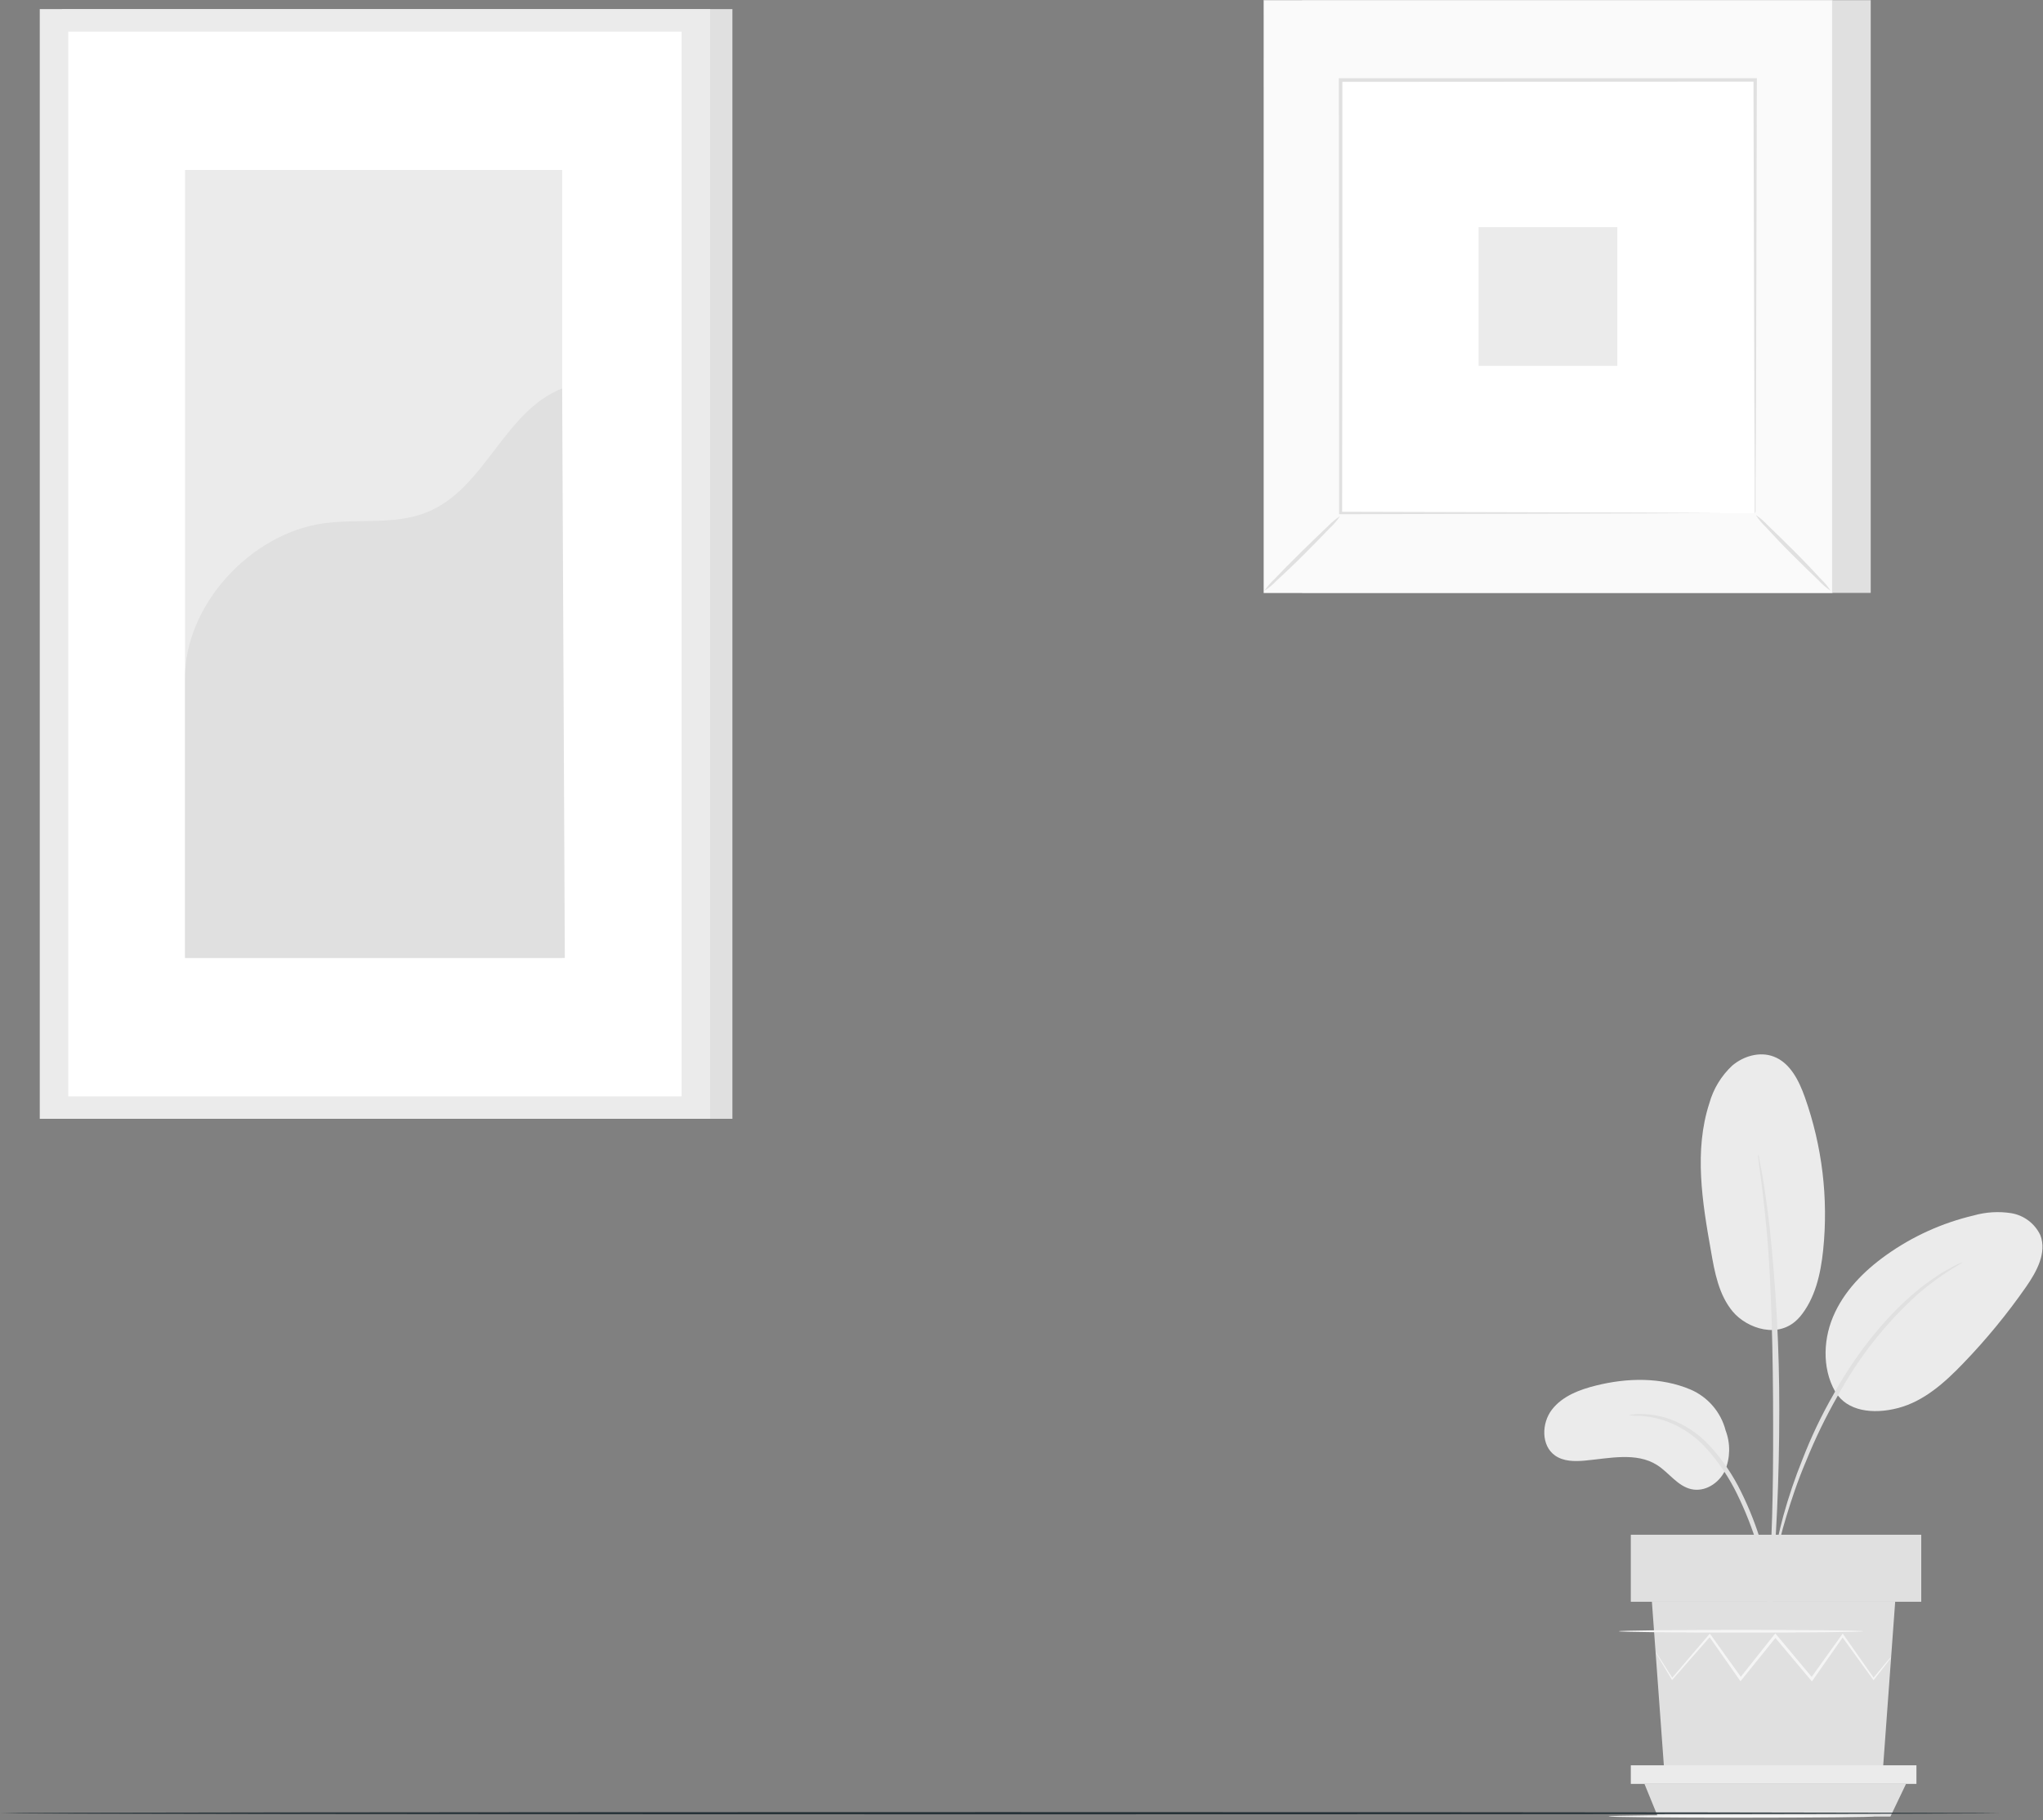 <svg width="467" height="416" viewBox="0 0 467 416" fill="none" xmlns="http://www.w3.org/2000/svg">
<rect x="0" y="0" width="467" height="416" fill="#808080" stroke="none"/>
<path d="M386.38 317.59C379.64 314.76 371.99 314.92 364.89 316.68C361.08 317.62 357.15 319.09 354.75 322.2C352.35 325.31 352.26 330.45 355.47 332.7C357.38 334.04 359.9 334.07 362.23 333.86C367.85 333.35 374.01 331.86 378.77 334.86C381.49 336.59 383.45 339.67 386.59 340.38C389.73 341.09 392.9 339.03 394.28 336.2C395.524 333.267 395.588 329.968 394.46 326.99C393.926 324.908 392.919 322.977 391.517 321.347C390.116 319.717 388.358 318.431 386.38 317.59Z" fill="#EBEBEB"/>
<path d="M411.31 301.11C406.76 306.32 399.31 303.63 396.1 299.81C392.89 295.99 391.94 290.81 391.1 285.94C389.1 274.73 387.21 262.99 390.73 252.18C391.65 248.884 393.459 245.905 395.96 243.57C398.55 241.37 402.28 240.29 405.45 241.51C409.21 242.94 411.21 246.99 412.56 250.78C416.533 261.971 417.964 273.907 416.75 285.72C416.18 291.22 414.91 296.91 411.33 301.11" fill="#EBEBEB"/>
<path d="M420.1 319.05C416.58 313.84 416.57 306.79 419 301C421.43 295.21 426 290.56 431.13 286.9C437.144 282.606 443.938 279.525 451.13 277.83C453.928 277.032 456.866 276.851 459.74 277.3C461.168 277.538 462.516 278.117 463.672 278.987C464.828 279.858 465.757 280.994 466.38 282.3C467.95 286.3 465.56 290.66 463.11 294.17C458.791 300.368 453.986 306.213 448.74 311.65C444.53 316.03 439.79 320.28 433.91 321.83C428.03 323.38 422.21 322.5 419.64 318.26" fill="#EBEBEB"/>
<path d="M405.93 373.05C405.649 372.227 405.462 371.375 405.37 370.51C405.04 368.65 404.63 366.32 404.13 363.51C403.515 360.084 402.721 356.693 401.75 353.35C400.515 349.3 398.96 345.354 397.1 341.55C395.254 337.738 392.877 334.206 390.04 331.06C387.732 328.496 384.879 326.48 381.69 325.16C379.532 324.294 377.251 323.775 374.93 323.62C374.064 323.657 373.196 323.604 372.34 323.46C373.195 323.279 374.067 323.196 374.94 323.21C377.33 323.205 379.7 323.629 381.94 324.46C385.289 325.727 388.298 327.753 390.73 330.38C393.681 333.565 396.141 337.171 398.03 341.08C399.936 344.936 401.502 348.952 402.71 353.08C403.643 356.467 404.374 359.907 404.9 363.38C405.35 366.38 405.63 368.74 405.8 370.38C405.942 371.263 405.986 372.158 405.93 373.05Z" fill="#E0E0E0"/>
<path d="M402.54 380.75C402.52 380.349 402.54 379.947 402.6 379.55C402.7 378.66 402.82 377.55 402.98 376.16C403.3 373.21 403.76 368.94 404.16 363.65C405.04 353.08 405.35 341.65 405.31 325.45C405.31 310.23 404.92 292.45 403.79 280.85C403.56 278.21 403.3 275.85 403.04 273.73C402.78 271.61 402.61 269.83 402.38 268.37C402.15 266.91 402.06 265.87 401.94 264.98C401.869 264.584 401.842 264.182 401.86 263.78C402.006 264.153 402.103 264.542 402.15 264.94C402.32 265.82 402.53 266.94 402.79 268.3C403.05 269.66 403.34 271.56 403.63 273.65C403.92 275.74 404.26 278.13 404.53 280.77C406 294.544 406.731 308.387 406.72 322.24C406.72 338.46 405.98 353.14 404.91 363.72C404.41 369.01 403.84 373.27 403.39 376.21C403.15 377.58 402.96 378.7 402.81 379.59C402.772 379.987 402.681 380.377 402.54 380.75Z" fill="#E0E0E0"/>
<path d="M405.271 358.7C405.309 357.581 405.436 356.468 405.65 355.37C406.01 353.24 406.65 350.17 407.65 346.45C408.861 342.088 410.316 337.798 412.01 333.6C414.009 328.422 416.406 323.407 419.18 318.6C424.91 308.26 432.06 300.07 438.04 295.17C439.371 294.041 440.771 292.996 442.23 292.04C442.861 291.61 443.43 291.17 444 290.84L445.581 289.98C446.538 289.402 447.541 288.904 448.581 288.49C448.721 288.72 444.32 290.71 438.5 295.71C431.063 302.395 424.823 310.302 420.051 319.09C417.325 323.87 414.923 328.828 412.861 333.93C410.861 338.61 409.461 342.93 408.331 346.62C407.201 350.31 406.511 353.32 406.051 355.42C405.879 356.532 405.618 357.629 405.271 358.7Z" fill="#E0E0E0"/>
<path d="M377.6 366.12L380.44 404.99H430.37L433.21 366.12H377.6Z" fill="#E0E0E0"/>
<path d="M439.17 350.8H372.78V366.12H439.17V350.8Z" fill="#E0E0E0"/>
<path d="M372.78 403.5V407.75H375.9H438.07V403.5H372.78Z" fill="#EBEBEB"/>
<path d="M378.95 415.22L375.9 407.75H435.69L432.12 415.22H378.95Z" fill="#E0E0E0"/>
<path d="M432.28 378.82C432.218 378.948 432.141 379.069 432.05 379.18L431.3 380.18L428.39 383.9L428.26 384.07L428.14 383.89L420.99 374.01H421.4L414.4 384.01L414.18 384.33L413.93 384.03C411.33 380.94 408.51 377.59 405.59 374.1H406.07L405.61 374.67L398.1 383.98L397.85 384.29L397.62 383.97L390.62 373.97H391.03L382.36 383.85L382.2 384.03L382.09 383.83L379.37 379.27L378.68 378.06C378.589 377.923 378.515 377.775 378.46 377.62C378.46 377.62 378.58 377.75 378.75 378.01C378.92 378.27 379.21 378.7 379.52 379.18C380.22 380.26 381.17 381.77 382.37 383.65H382.1C384.33 381.05 387.22 377.65 390.63 373.65L390.85 373.4L391.04 373.67L398.15 383.59H397.67L405.11 374.23L405.57 373.65L405.81 373.35L406.05 373.64L414.37 383.59H413.91C416.47 380.01 418.86 376.67 421.01 373.68L421.22 373.39L421.42 373.68L428.42 383.68H428.1L431.1 380.05L431.91 379.12C432.021 379.006 432.146 378.905 432.28 378.82Z" fill="#F5F5F5"/>
<path d="M425.9 372.86C425.9 373.03 413.39 373.17 397.96 373.17C382.53 373.17 370.021 373.03 370.021 372.86C370.021 372.69 382.52 372.55 397.96 372.55C413.4 372.55 425.9 372.69 425.9 372.86Z" fill="#F5F5F5"/>
<path d="M428.43 415.17C428.43 415.34 414.83 415.48 398.06 415.48C381.29 415.48 367.69 415.34 367.69 415.17C367.69 415 381.28 414.86 398.06 414.86C414.84 414.86 428.43 414.99 428.43 415.17Z" fill="#F5F5F5"/>
<path d="M167.42 2.08H14.18V255.73H167.42V2.08Z" fill="#E0E0E0"/>
<path d="M162.33 2.08H9.09V255.73H162.33V2.08Z" fill="#EBEBEB"/>
<path d="M155.8 7.23H15.61V250.59H155.8V7.23Z" fill="white"/>
<path d="M128.5 38.85H42.3V218.97H128.5V38.85Z" fill="#EBEBEB"/>
<path d="M42.3 155.23C42.1 138.4 57.23 121.98 73.89 119.63C81.83 118.51 90.28 120.09 97.7 117.04C110.95 111.61 115.17 94.04 128.5 88.78L129.11 218.97H42.3V155.23Z" fill="#E0E0E0"/>
<path d="M427.62 0.04H297.66V135.52H427.62V0.04Z" fill="#E0E0E0"/>
<path d="M418.82 0.04H288.86V135.52H418.82V0.04Z" fill="#FAFAFA"/>
<path d="M418.87 135.55H288.87V0H418.87V135.55ZM288.87 135.47H418.79V0.08H288.9L288.87 135.47Z" fill="#E0E0E0"/>
<path d="M401.35 18.25H306.33V117.3H401.35V18.25Z" fill="white"/>
<path d="M306.33 117.96C305.661 118.96 304.876 119.876 303.99 120.69C302.47 122.29 300.34 124.45 297.99 126.81C295.64 129.17 293.4 131.26 291.78 132.75C290.959 133.621 290.035 134.39 289.03 135.04C289.701 134.045 290.486 133.132 291.37 132.32C292.88 130.72 295.02 128.55 297.42 126.19C299.82 123.83 302.02 121.72 303.64 120.19C304.449 119.346 305.351 118.598 306.33 117.96Z" fill="#E0E0E0"/>
<path d="M401.36 117.72C402.355 118.391 403.268 119.177 404.08 120.06C405.68 121.58 407.85 123.71 410.21 126.06C412.57 128.41 414.66 130.65 416.15 132.27C417.016 133.092 417.785 134.012 418.44 135.01C417.438 134.352 416.524 133.569 415.72 132.68C414.12 131.17 411.95 129.03 409.58 126.68C407.21 124.33 405.12 122.08 403.63 120.46C402.766 119.642 402.004 118.722 401.36 117.72Z" fill="#E0E0E0"/>
<path d="M401.1 117.34C401.088 117.18 401.088 117.02 401.1 116.86C401.1 116.52 401.1 116.07 401.1 115.48C401.1 114.23 401.1 112.48 401.1 110.13C401.1 105.44 401.05 98.61 401.01 89.94C400.96 72.59 400.9 47.88 400.82 18.29L401.19 18.65L306.43 18.71L306.85 18.29C306.85 54.64 306.85 88.66 306.79 117.34L306.43 116.98L375.05 117.16L394.32 117.26H399.42H400.74H401.2H400.78H399.5H394.5L375.31 117.36L306.46 117.54H306.1V117.34C306.1 88.66 306.1 54.64 306.04 18.29V17.87H306.47H401.23H401.59V18.24C401.52 47.93 401.45 72.72 401.41 90.13C401.36 98.76 401.33 105.56 401.31 110.23C401.31 112.52 401.31 114.23 401.31 115.51C401.31 116.08 401.31 116.51 401.31 116.85C401.31 117.19 401.1 117.34 401.1 117.34Z" fill="#E0E0E0"/>
<path d="M369.7 51.92H337.99V83.63H369.7V51.92Z" fill="#EBEBEB"/>
<path d="M457.18 414.45C457.18 414.59 354.83 414.71 228.6 414.71C102.37 414.71 0 414.59 0 414.45C0 414.31 102.33 414.19 228.6 414.19C354.87 414.19 457.18 414.34 457.18 414.45Z" fill="#263238"/>
</svg>
